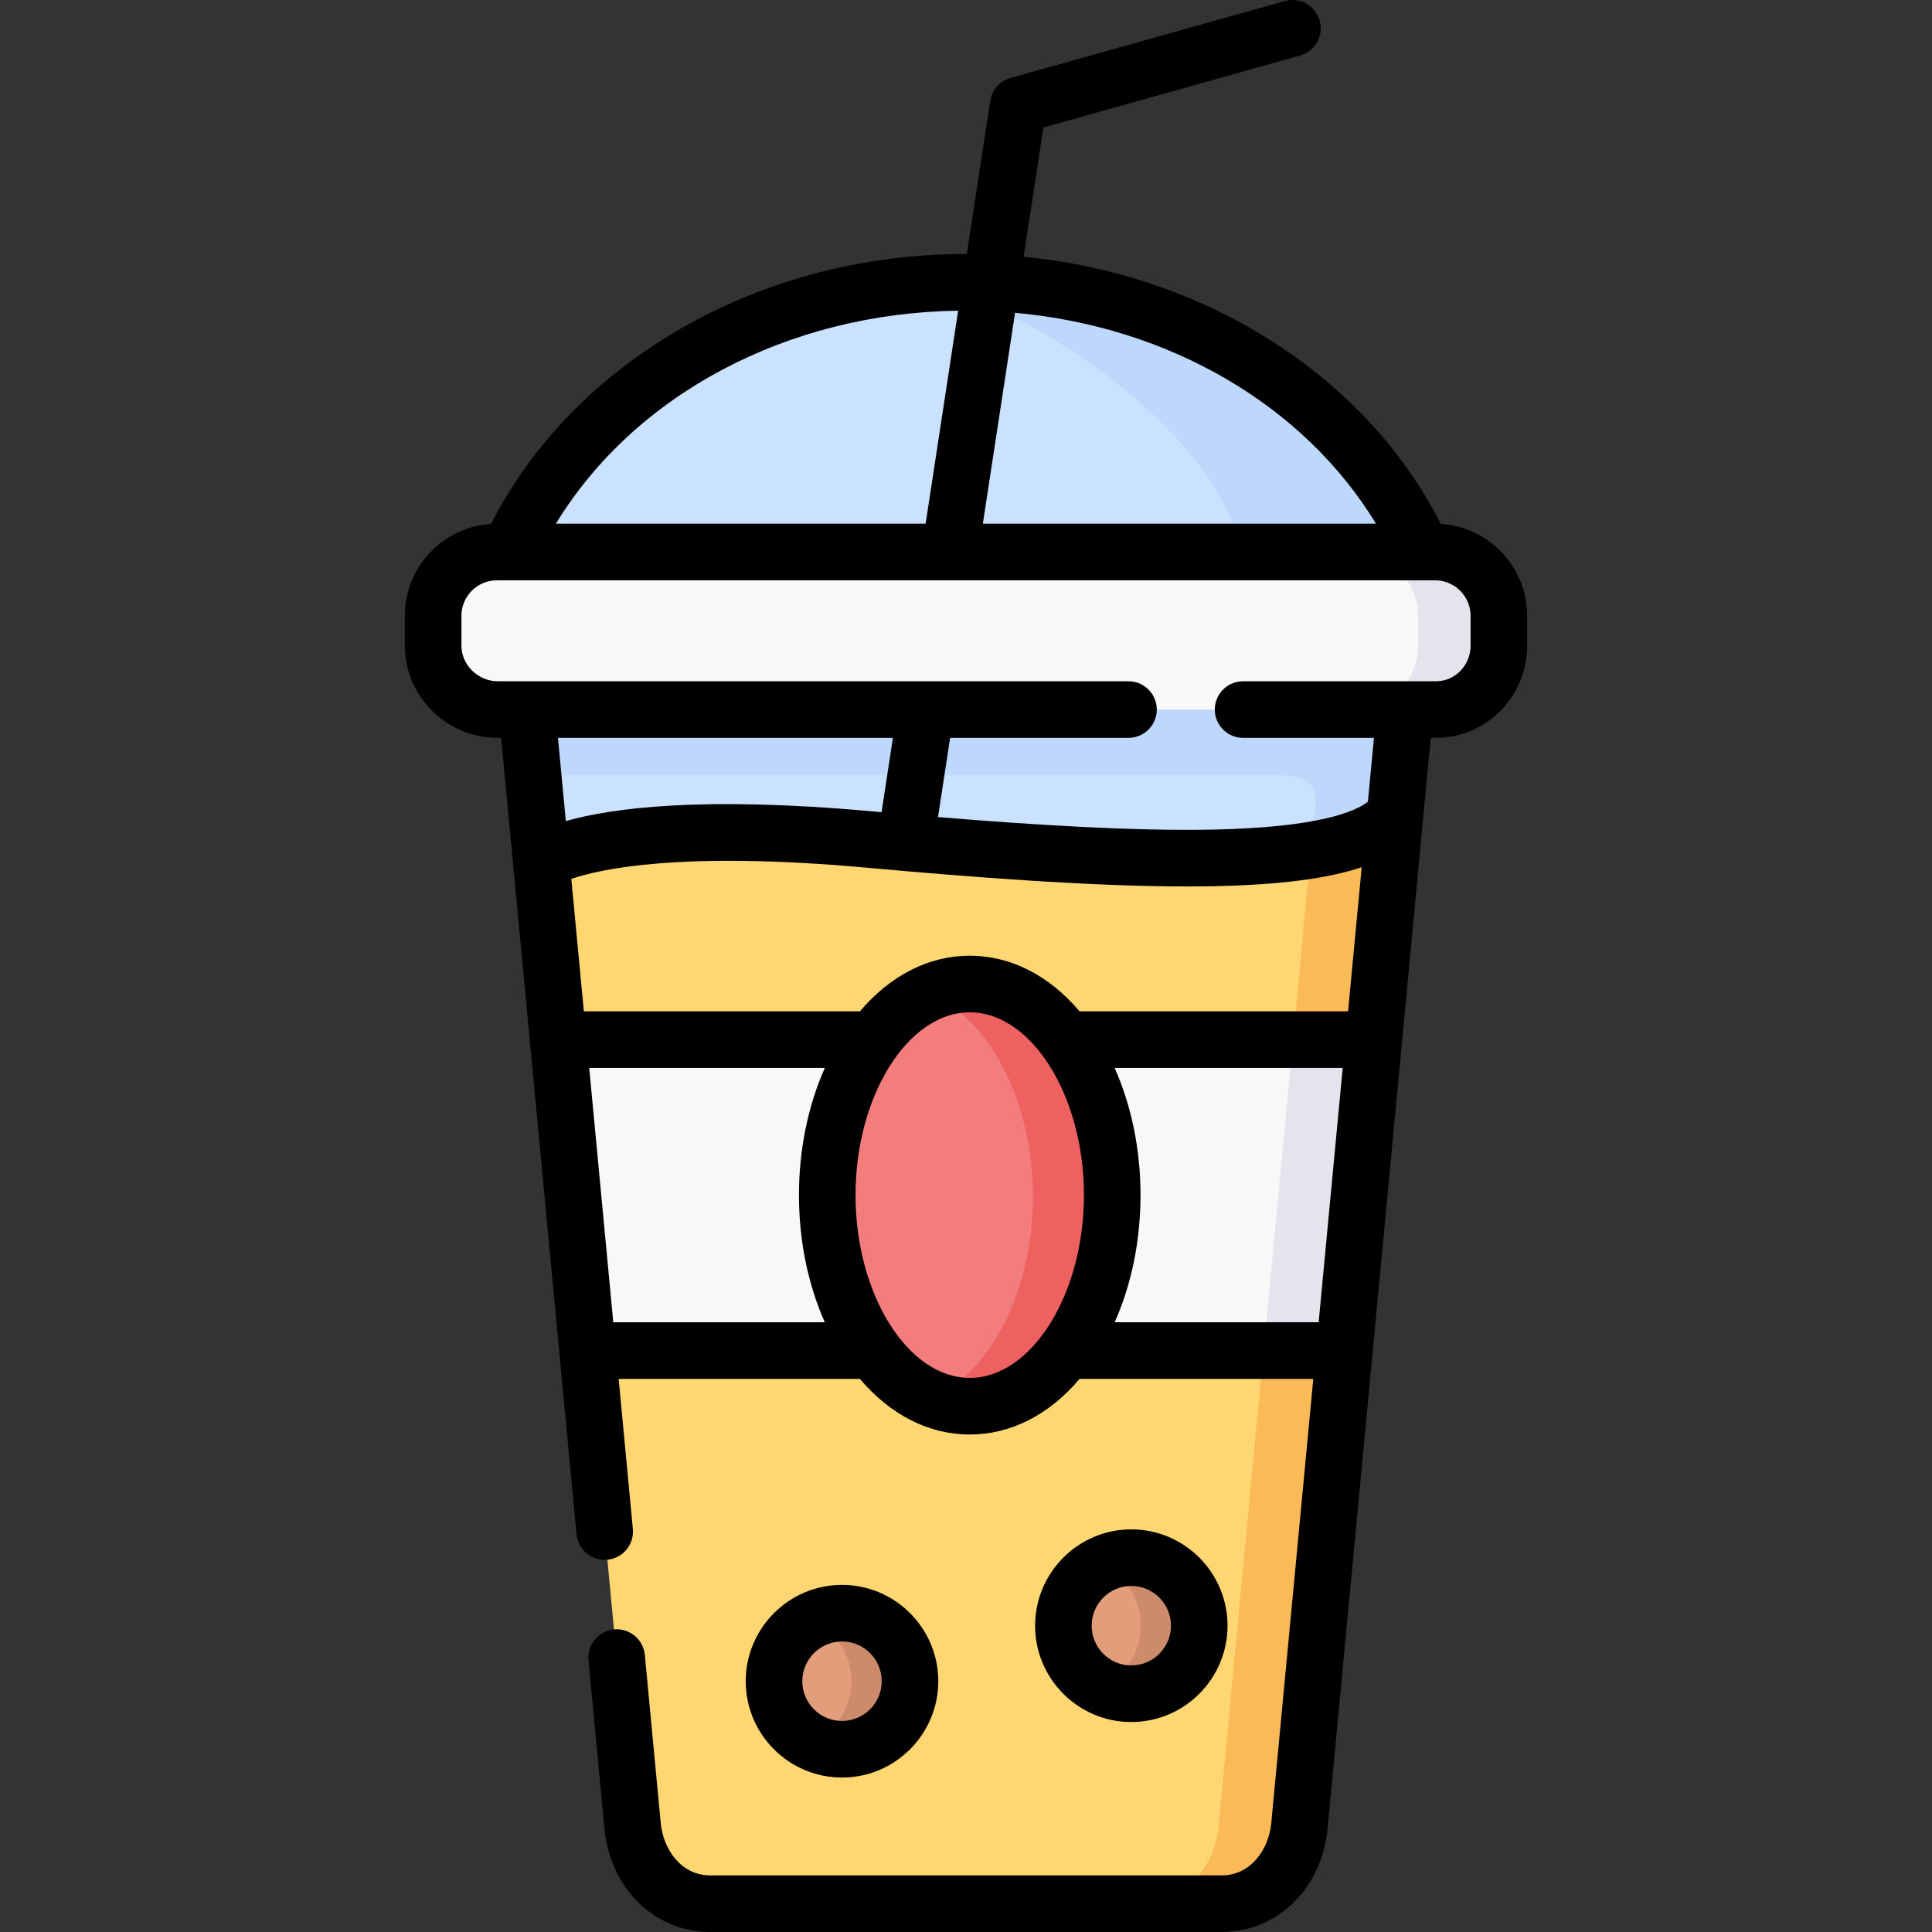 <svg id="Layer_1" enable-background="new 0 0 513 513" height="512" viewBox="0 0 513 513" width="512" xmlns="http://www.w3.org/2000/svg"><rect x="0" y="0" width="513" height="513" fill="#333333" stroke="none"/><g><g><path clip-rule="evenodd" d="m256.5 74.967c-55.093 0-102.21 29.68-121.369 71.602l122.363 10.85 120.348-10.85c-19.16-41.95-66.277-71.602-121.342-71.602z" fill="#cbe2ff" fill-rule="evenodd"/></g><g><path clip-rule="evenodd" d="m245.771 75.365c31.79 7.583 77.772 40.842 83.931 71.204h29.888 18.251c-19.159-41.95-66.276-71.602-121.341-71.602-3.633 0-7.21.142-10.729.398z" fill="#bed8fb" fill-rule="evenodd"/></g><g><path clip-rule="evenodd" d="m139.899 188.405 3.832 40.388s17.314 5.198 88.245 11.616c70.903 6.39 126.308-8.663 138.456-24.142l2.64-27.862-116.572-20.933z" fill="#cbe2ff" fill-rule="evenodd"/></g><g><path clip-rule="evenodd" d="m143.731 228.792 4.485 47.261 109.278 24.738 107.291-24.738 5.648-59.786c-12.148 15.479-68.973 13.037-139.904 6.618-70.903-6.391-86.798 5.907-86.798 5.907z" fill="#ffd772" fill-rule="evenodd"/></g><g><path clip-rule="evenodd" d="m156.021 358.618 11.95 126.219c1.079 11.304 9.282 20.648 20.635 20.648h135.788c11.325 0 19.557-9.344 20.635-20.648l11.921-126.219-99.457-25.107z" fill="#ffd772" fill-rule="evenodd"/></g><g><path clip-rule="evenodd" d="m348.095 225.753-4.768 50.3h21.458l5.648-59.786c-3.662 4.658-11.382 7.697-22.338 9.486z" fill="#fbba58" fill-rule="evenodd"/></g><g><path clip-rule="evenodd" d="m335.521 358.618-11.95 126.219c-1.079 11.304-9.282 20.648-20.635 20.648h21.458c11.325 0 19.557-9.344 20.635-20.648l11.921-126.219z" fill="#fbba58" fill-rule="evenodd"/></g><g><path clip-rule="evenodd" d="m349.287 215.046-1.192 10.708c10.956-1.789 18.677-4.828 22.338-9.486l2.64-27.862h-13.483-7.976-211.715l1.646 17.41h197.495c7.948-.001 10.9 2.243 10.247 9.23z" fill="#bed8fb" fill-rule="evenodd"/></g><g><path clip-rule="evenodd" d="m148.216 276.053 7.806 82.565h86.486c-7.522-10.253-12.233-24.937-12.233-41.268s4.712-31.043 12.233-41.297z" fill="#f9f7f8" fill-rule="evenodd"/></g><g><path clip-rule="evenodd" d="m284.714 317.35c0 16.331-4.712 31.015-12.233 41.268h84.47l7.834-82.565h-92.305c7.522 10.254 12.234 24.966 12.234 41.297z" fill="#f9f7f8" fill-rule="evenodd"/></g><g><path clip-rule="evenodd" d="m343.326 276.053-7.805 82.565h21.43l7.833-82.565z" fill="#e5e4ed" fill-rule="evenodd"/></g><g><path clip-rule="evenodd" d="m231.891 276.053c-7.522 10.253-12.233 24.965-12.233 41.297s4.712 31.015 12.233 41.268c6.755 9.174 15.725 14.769 25.602 14.769 9.878 0 18.875-5.595 25.602-14.769 7.522-10.253 12.233-24.937 12.233-41.268s-4.712-31.043-12.233-41.297c-6.727-9.174-15.725-14.769-25.602-14.769s-18.846 5.596-25.602 14.769z" fill="#f37c7c" fill-rule="evenodd"/></g><g><path clip-rule="evenodd" d="m262.006 276.451c4.258 5.766 7.607 12.951 9.707 21.046 1.646 6.277 2.555 13.093 2.555 20.251 0 6.816-.823 13.349-2.356 19.399-2.1 8.435-5.506 15.905-9.906 21.87-4.116 5.624-9.083 9.884-14.589 12.383 3.207 1.306 6.585 1.988 10.076 1.988 9.878 0 18.875-5.595 25.602-14.769 3.434-4.658 6.273-10.282 8.345-16.53 2.498-7.47 3.889-15.877 3.889-24.738 0-8.748-1.362-17.041-3.775-24.426-2.072-6.39-4.967-12.099-8.458-16.871-6.727-9.174-15.725-14.769-25.602-14.769-3.832 0-7.522.852-10.985 2.414 5.847 2.385 11.155 6.816 15.497 12.752z" fill="#ee6161" fill-rule="evenodd"/></g><g><path clip-rule="evenodd" d="m205.523 446.409c0 9.969 8.089 18.064 18.052 18.064s18.052-8.095 18.052-18.064-8.089-18.064-18.052-18.064-18.052 8.095-18.052 18.064z" fill="#e29d7b" fill-rule="evenodd"/></g><g><path clip-rule="evenodd" d="m282.358 431.668c0 9.969 8.061 18.064 18.024 18.064 9.991 0 18.052-8.095 18.052-18.064s-8.061-18.064-18.052-18.064c-9.963.001-18.024 8.095-18.024 18.064z" fill="#e29d7b" fill-rule="evenodd"/></g><g><path clip-rule="evenodd" d="m215.798 430.106c6.074 2.897 10.275 9.117 10.275 16.303s-4.201 13.406-10.247 16.303c2.327 1.136 4.967 1.761 7.749 1.761 9.963 0 18.052-8.095 18.052-18.064s-8.089-18.064-18.052-18.064c-2.782 0-5.422.625-7.777 1.761z" fill="#ce8b6b" fill-rule="evenodd"/></g><g><path clip-rule="evenodd" d="m292.604 415.366c6.103 2.897 10.303 9.117 10.303 16.303s-4.201 13.406-10.275 16.303c2.356 1.136 4.996 1.761 7.749 1.761 9.991 0 18.052-8.095 18.052-18.064s-8.061-18.064-18.052-18.064c-2.781 0-5.421.625-7.777 1.761z" fill="#ce8b6b" fill-rule="evenodd"/></g><g><path clip-rule="evenodd" d="m131.923 146.569c-9.31 0-16.917 7.64-16.917 16.956v7.924c0 9.316 7.607 16.956 16.917 16.956h7.976 233.173 7.976c9.31 0 16.945-7.64 16.945-16.956v-7.924c0-9.316-7.635-16.956-16.945-16.956h-3.207-242.71z" fill="#f9f7f8" fill-rule="evenodd"/></g><g><path clip-rule="evenodd" d="m376.535 163.525v7.924c0 9.316-7.607 16.956-16.945 16.956h13.482 7.976c9.31 0 16.945-7.64 16.945-16.956v-7.924c0-9.316-7.635-16.956-16.945-16.956h-3.207-18.251c9.338 0 16.945 7.64 16.945 16.956z" fill="#e5e4ed" fill-rule="evenodd"/></g><g><path d="m249.137 446.409c0-14.104-11.467-25.578-25.562-25.578s-25.563 11.475-25.563 25.578c0 14.104 11.468 25.578 25.563 25.578s25.562-11.474 25.562-25.578zm-36.105 0c0-5.817 4.729-10.549 10.542-10.549s10.541 4.732 10.541 10.549-4.729 10.549-10.541 10.549c-5.813 0-10.542-4.732-10.542-10.549z"/><path d="m325.944 431.668c0-14.104-11.468-25.578-25.563-25.578-14.079 0-25.533 11.475-25.533 25.578 0 14.104 11.454 25.578 25.533 25.578 14.095 0 25.563-11.474 25.563-25.578zm-36.076 0c0-5.817 4.716-10.549 10.513-10.549 5.813 0 10.542 4.732 10.542 10.549s-4.729 10.549-10.542 10.549c-5.797 0-10.513-4.732-10.513-10.549z"/><path d="m382.579 139.109c-10.374-20.4-26.906-37.794-48.075-50.519-18.785-11.292-40.224-18.236-62.704-20.41l5.247-34.317 68.162-19.117c3.995-1.122 6.328-5.27 5.207-9.258-1.122-3.998-5.257-6.322-9.262-5.21l-72.828 20.42c-2.844.792-4.957 3.186-5.397 6.102l-6.208 40.65h-.22c-28.028 0-55.004 7.314-78.025 21.161-21.169 12.715-37.701 30.109-48.085 50.499-12.757.792-22.891 11.433-22.891 24.418v7.926c0 13.486 11.065 24.468 24.683 24.468h.884l20.019 211.463c.369 3.891 3.64 6.807 7.468 6.807.237 0 .476-.012.717-.034 4.13-.391 7.16-4.059 6.769-8.19l-3.771-39.834h64.052c8.11 9.563 18.288 14.769 29.173 14.769s21.064-5.206 29.173-14.769h62.048l-11.162 117.989c-.657 6.882-5.388 13.848-13.159 13.848h-135.788c-7.771 0-12.502-6.967-13.158-13.842l-4.229-44.705c-.392-4.131-4.044-7.149-8.185-6.773-4.129.391-7.16 4.058-6.769 8.19l4.23 44.71c1.518 15.905 13.34 27.449 28.111 27.449h135.788c14.771 0 26.593-11.544 28.112-27.455l27.4-289.625h1.402c13.338 0 24.192-10.981 24.192-24.468v-7.926c0-12.984-10.144-23.625-22.921-24.417zm-113.052-56.049c40.985 3.677 76.723 24.568 95.839 56h-104.39zm-15.11-.562-8.641 56.561h-98.172c20.818-34.197 61.312-55.919 106.813-56.561zm-106.262 113.422h88.939l-3.019 19.738c-.959-.086-1.93-.172-2.873-.257-44.923-4.047-68.787-.839-80.956 2.617zm70.853 155.184h-56.162l-6.393-67.535h62.564c-4.466 10.03-6.869 21.671-6.869 33.782 0 12.101 2.4 23.731 6.86 33.753zm38.486 14.769c-16.438 0-30.326-22.22-30.326-48.523 0-26.317 13.888-48.551 30.326-48.551s30.326 22.234 30.326 48.551c-.001 26.302-13.888 48.523-30.326 48.523zm92.643-14.769h-54.158c4.46-10.022 6.86-21.652 6.86-33.753 0-12.111-2.403-23.752-6.869-33.782h60.555zm7.811-82.565h-71.291c-8.109-9.563-18.283-14.769-29.163-14.769s-21.055 5.206-29.163 14.769h-73.301l-3.329-35.163c7.737-2.662 29.286-7.413 78.152-3.006 26.241 2.375 58.958 5.007 85.392 5.007 2.542 0 5.026-.024 7.44-.075 17.052-.362 29.758-1.974 38.885-5.032zm32.532-97.086c0 5.2-4.116 9.438-9.172 9.438h-51.239c-4.145 0-7.51 3.366-7.51 7.515 0 4.148 3.365 7.515 7.51 7.515h34.749l-1.605 16.969c-3.468 2.681-13.269 6.8-40.848 7.386-21.402.459-48.702-1.29-73.293-3.322l3.213-21.032h47.364c4.145 0 7.51-3.367 7.51-7.515s-3.365-7.515-7.51-7.515h-167.466c-5.237 0-9.663-4.329-9.663-9.438v-7.926c0-5.21 4.216-9.438 9.403-9.438h3.204 242.716 3.204c5.207 0 9.433 4.228 9.433 9.438z"/></g></g></svg>